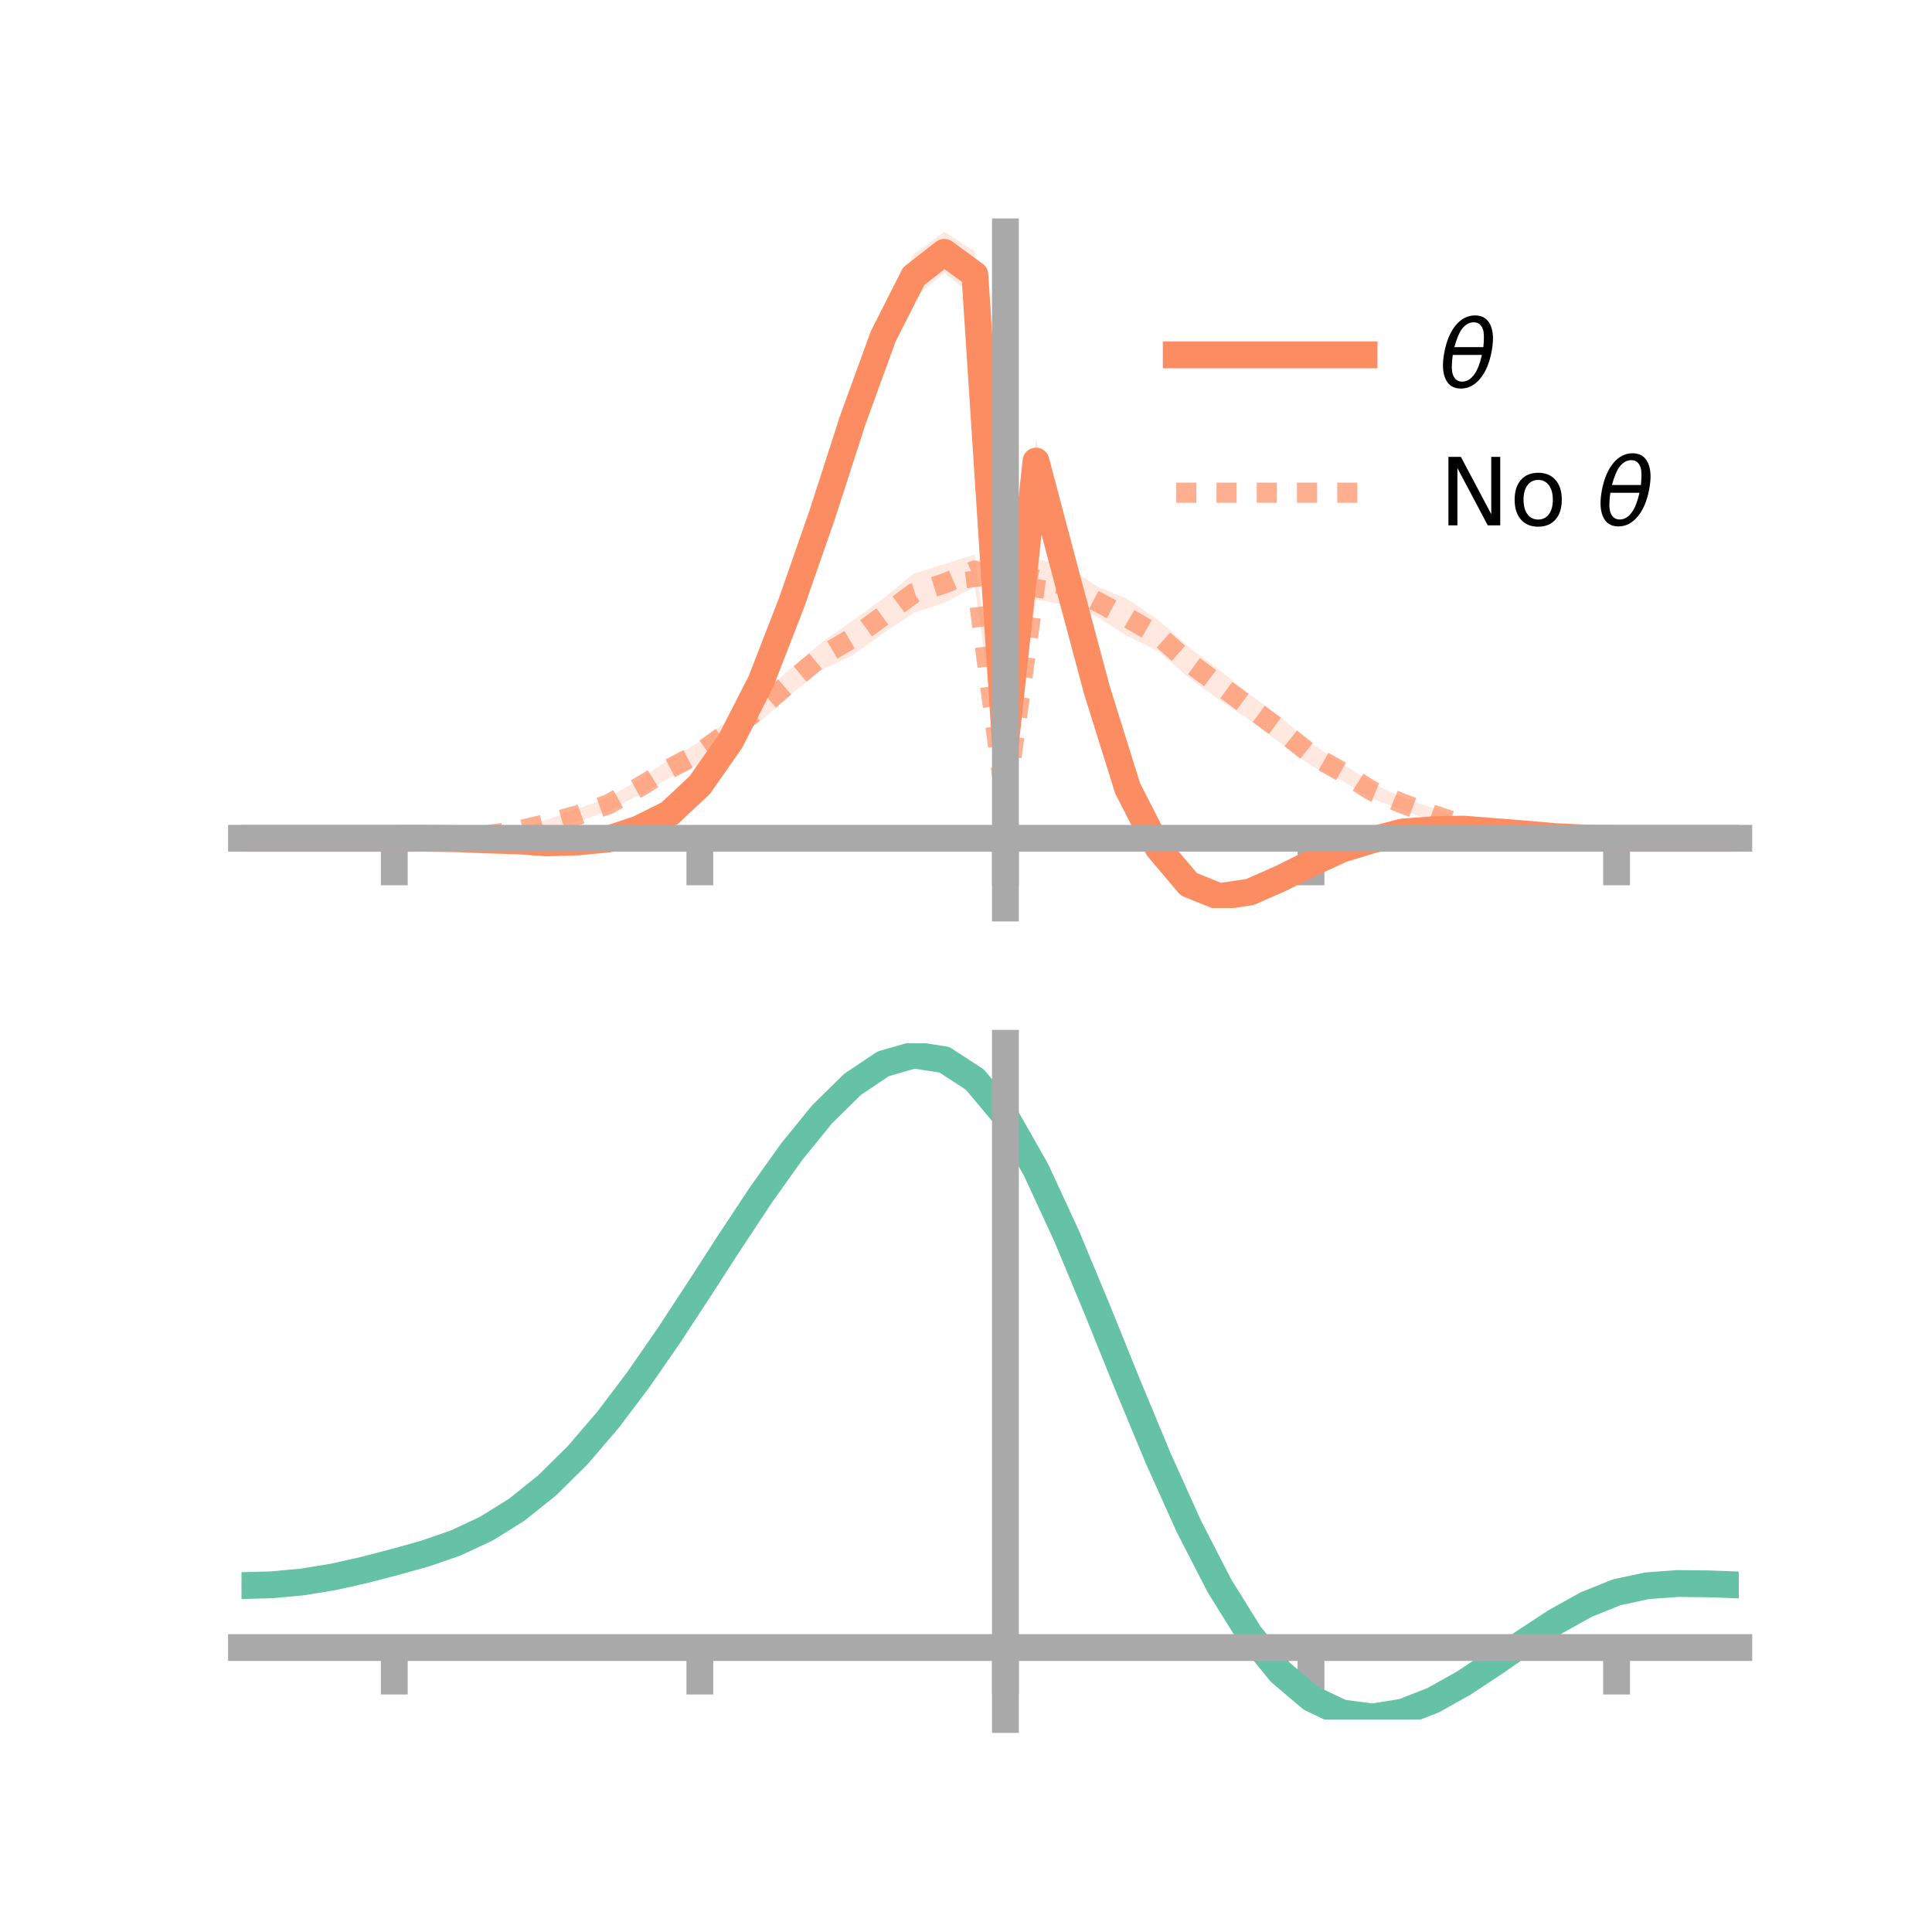 <?xml version="1.0" encoding="utf-8" standalone="no"?>
<!DOCTYPE svg PUBLIC "-//W3C//DTD SVG 1.1//EN"
  "http://www.w3.org/Graphics/SVG/1.1/DTD/svg11.dtd">
<!-- Created with matplotlib (https://matplotlib.org/) -->
<svg height="144pt" version="1.1" viewBox="0 0 144 144" width="144pt" xmlns="http://www.w3.org/2000/svg" xmlns:xlink="http://www.w3.org/1999/xlink">
 <defs>
  <style type="text/css">*{stroke-linecap:butt;stroke-linejoin:round;}</style>
 </defs>
 <g id="figure_1">
  <g id="patch_1">
   <path d="M 0 144 
L 144 144 
L 144 0 
L 0 0 
z
" style="fill:none;"/>
  </g>
  <g id="axes_1">
   <g id="patch_2">
    <path d="M 18 67.68 
L 129.6 67.68 
L 129.6 17.28 
L 18 17.28 
z
" style="fill:none;"/>
   </g>
   <g id="PolyCollection_1">
    <path clip-path="url(#pa9d574346a)" d="M 18 62.481 
L 18 62.481 
L 20.278 62.481 
L 22.555 62.481 
L 24.833 62.481 
L 27.11 62.481 
L 29.388 62.481 
L 31.665 62.437 
L 33.943 62.423 
L 36.22 62.487 
L 38.498 62.529 
L 40.776 62.626 
L 43.053 62.536 
L 45.331 62.314 
L 47.608 61.367 
L 49.886 60.232 
L 52.163 57.989 
L 54.441 54.645 
L 56.718 50.039 
L 58.996 44.065 
L 61.273 37.492 
L 63.551 30.118 
L 65.829 23.67 
L 68.106 18.941 
L 70.384 17.28 
L 72.661 18.739 
L 74.939 54.975 
L 77.216 32.717 
L 79.494 41.505 
L 81.771 49.999 
L 84.049 57.446 
L 86.327 62.022 
L 88.604 64.947 
L 90.882 65.978 
L 93.159 65.87 
L 95.437 64.879 
L 97.714 63.922 
L 99.992 62.944 
L 102.269 62.243 
L 104.547 61.736 
L 106.824 61.605 
L 109.102 61.577 
L 111.38 61.833 
L 113.657 62.018 
L 115.935 62.264 
L 118.212 62.424 
L 120.49 62.481 
L 122.767 62.481 
L 125.045 62.481 
L 127.322 62.481 
L 129.6 62.481 
L 129.6 62.481 
L 129.6 62.481 
L 127.322 62.481 
L 125.045 62.481 
L 122.767 62.481 
L 120.49 62.481 
L 118.212 62.502 
L 115.935 62.453 
L 113.657 62.298 
L 111.38 62.126 
L 109.102 62.018 
L 106.824 62.084 
L 104.547 62.284 
L 102.269 62.97 
L 99.992 63.656 
L 97.714 64.784 
L 95.437 66.092 
L 93.159 67.105 
L 90.882 67.68 
L 88.604 66.869 
L 86.327 64.402 
L 84.049 60.081 
L 81.771 52.959 
L 79.494 44.449 
L 77.216 36.019 
L 74.939 55.918 
L 72.661 22.207 
L 70.384 20.336 
L 68.106 22.219 
L 65.829 26.473 
L 63.551 32.549 
L 61.273 39.293 
L 58.996 45.787 
L 56.718 51.553 
L 54.441 55.855 
L 52.163 59.022 
L 49.886 61.043 
L 47.608 62.188 
L 45.331 62.766 
L 43.053 62.971 
L 40.776 63.018 
L 38.498 62.809 
L 36.22 62.717 
L 33.943 62.594 
L 31.665 62.516 
L 29.388 62.481 
L 27.11 62.481 
L 24.833 62.481 
L 22.555 62.481 
L 20.278 62.481 
L 18 62.481 
z
" style="fill:#fc8d62;fill-opacity:0.2;"/>
   </g>
   <g id="PolyCollection_2">
    <path clip-path="url(#pa9d574346a)" d="M 18 62.481 
L 18 62.481 
L 20.278 62.481 
L 22.555 62.481 
L 24.833 62.481 
L 27.11 62.481 
L 29.388 62.481 
L 31.665 62.441 
L 33.943 62.32 
L 36.22 62.123 
L 38.498 61.693 
L 40.776 61.099 
L 43.053 60.283 
L 45.331 59.456 
L 47.608 58.116 
L 49.886 56.609 
L 52.163 55.266 
L 54.441 53.55 
L 56.718 51.728 
L 58.996 49.797 
L 61.273 47.855 
L 63.551 46.258 
L 65.829 44.605 
L 68.106 42.755 
L 70.384 42.049 
L 72.661 41.329 
L 74.939 59.381 
L 77.216 41.637 
L 79.494 42.196 
L 81.771 43.702 
L 84.049 44.665 
L 86.327 46.203 
L 88.604 48.229 
L 90.882 49.933 
L 93.159 51.763 
L 95.437 53.43 
L 97.714 55.408 
L 99.992 56.871 
L 102.269 58.372 
L 104.547 59.452 
L 106.824 60.241 
L 109.102 61.143 
L 111.38 61.642 
L 113.657 62.103 
L 115.935 62.327 
L 118.212 62.454 
L 120.49 62.481 
L 122.767 62.481 
L 125.045 62.481 
L 127.322 62.481 
L 129.6 62.481 
L 129.6 62.481 
L 129.6 62.481 
L 127.322 62.481 
L 125.045 62.481 
L 122.767 62.481 
L 120.49 62.481 
L 118.212 62.506 
L 115.935 62.499 
L 113.657 62.411 
L 111.38 62.193 
L 109.102 61.867 
L 106.824 61.233 
L 104.547 60.35 
L 102.269 59.556 
L 99.992 58.165 
L 97.714 57.073 
L 95.437 55.382 
L 93.159 53.691 
L 90.882 52.165 
L 88.604 50.515 
L 86.327 48.532 
L 84.049 47.425 
L 81.771 45.983 
L 79.494 45.097 
L 77.216 44.681 
L 74.939 60.095 
L 72.661 43.715 
L 70.384 44.94 
L 68.106 45.665 
L 65.829 47.207 
L 63.551 48.842 
L 61.273 49.908 
L 58.996 51.713 
L 56.718 53.709 
L 54.441 55.365 
L 52.163 56.935 
L 49.886 57.988 
L 47.608 59.266 
L 45.331 60.454 
L 43.053 61.236 
L 40.776 61.706 
L 38.498 62.18 
L 36.22 62.403 
L 33.943 62.484 
L 31.665 62.494 
L 29.388 62.481 
L 27.11 62.481 
L 24.833 62.481 
L 22.555 62.481 
L 20.278 62.481 
L 18 62.481 
z
" style="fill:#fc8d62;fill-opacity:0.2;"/>
   </g>
   <g id="matplotlib.axis_1">
    <g id="xtick_1">
     <g id="line2d_1">
      <defs>
       <path d="M 0 0 
L 0 3.5 
" id="m9b39a38273" style="stroke:#a9a9a9;stroke-width:2;"/>
      </defs>
      <g>
       <use style="fill:#a9a9a9;stroke:#a9a9a9;stroke-width:2;" x="29.388" xlink:href="#m9b39a38273" y="62.481"/>
      </g>
     </g>
    </g>
    <g id="xtick_2">
     <g id="line2d_2">
      <g>
       <use style="fill:#a9a9a9;stroke:#a9a9a9;stroke-width:2;" x="52.163" xlink:href="#m9b39a38273" y="62.481"/>
      </g>
     </g>
    </g>
    <g id="xtick_3">
     <g id="line2d_3">
      <g>
       <use style="fill:#a9a9a9;stroke:#a9a9a9;stroke-width:2;" x="74.939" xlink:href="#m9b39a38273" y="62.481"/>
      </g>
     </g>
    </g>
    <g id="xtick_4">
     <g id="line2d_4">
      <g>
       <use style="fill:#a9a9a9;stroke:#a9a9a9;stroke-width:2;" x="97.714" xlink:href="#m9b39a38273" y="62.481"/>
      </g>
     </g>
    </g>
    <g id="xtick_5">
     <g id="line2d_5">
      <g>
       <use style="fill:#a9a9a9;stroke:#a9a9a9;stroke-width:2;" x="120.49" xlink:href="#m9b39a38273" y="62.481"/>
      </g>
     </g>
    </g>
   </g>
   <g id="matplotlib.axis_2"/>
   <g id="line2d_6">
    <path clip-path="url(#pa9d574346a)" d="M 18 62.481 
L 20.278 62.481 
L 22.555 62.481 
L 24.833 62.481 
L 27.11 62.481 
L 29.388 62.481 
L 31.665 62.476 
L 33.943 62.509 
L 36.22 62.602 
L 38.498 62.669 
L 40.776 62.822 
L 43.053 62.753 
L 45.331 62.54 
L 47.608 61.778 
L 49.886 60.638 
L 52.163 58.505 
L 54.441 55.25 
L 56.718 50.796 
L 58.996 44.926 
L 61.273 38.393 
L 63.551 31.334 
L 65.829 25.072 
L 68.106 20.58 
L 70.384 18.808 
L 72.661 20.473 
L 74.939 55.446 
L 77.216 34.368 
L 79.494 42.977 
L 81.771 51.479 
L 84.049 58.764 
L 86.327 63.212 
L 88.604 65.908 
L 90.882 66.829 
L 93.159 66.487 
L 95.437 65.485 
L 97.714 64.353 
L 99.992 63.3 
L 102.269 62.606 
L 104.547 62.01 
L 106.824 61.844 
L 109.102 61.798 
L 111.38 61.979 
L 113.657 62.158 
L 115.935 62.358 
L 118.212 62.463 
L 120.49 62.481 
L 122.767 62.481 
L 125.045 62.481 
L 127.322 62.481 
L 129.6 62.481 
" style="fill:none;stroke:#fc8d62;stroke-linecap:square;stroke-width:2;"/>
   </g>
   <g id="line2d_7">
    <path clip-path="url(#pa9d574346a)" d="M 18 62.481 
L 20.278 62.481 
L 22.555 62.481 
L 24.833 62.481 
L 27.11 62.481 
L 29.388 62.481 
L 31.665 62.467 
L 33.943 62.402 
L 36.22 62.263 
L 38.498 61.936 
L 40.776 61.402 
L 43.053 60.76 
L 45.331 59.955 
L 47.608 58.691 
L 49.886 57.298 
L 52.163 56.1 
L 54.441 54.457 
L 56.718 52.718 
L 58.996 50.755 
L 61.273 48.881 
L 63.551 47.55 
L 65.829 45.906 
L 68.106 44.21 
L 70.384 43.494 
L 72.661 42.522 
L 74.939 59.738 
L 77.216 43.159 
L 79.494 43.647 
L 81.771 44.842 
L 84.049 46.045 
L 86.327 47.367 
L 88.604 49.372 
L 90.882 51.049 
L 93.159 52.727 
L 95.437 54.406 
L 97.714 56.24 
L 99.992 57.518 
L 102.269 58.964 
L 104.547 59.901 
L 106.824 60.737 
L 109.102 61.505 
L 111.38 61.918 
L 113.657 62.257 
L 115.935 62.413 
L 118.212 62.48 
L 120.49 62.481 
L 122.767 62.481 
L 125.045 62.481 
L 127.322 62.481 
L 129.6 62.481 
" style="fill:none;stroke:#fc8d62;stroke-dasharray:1.5,1.5;stroke-dashoffset:0;stroke-opacity:0.7;stroke-width:1.5;"/>
   </g>
   <g id="patch_3">
    <path d="M 74.939 67.68 
L 74.939 17.28 
" style="fill:none;stroke:#a9a9a9;stroke-linecap:square;stroke-linejoin:miter;stroke-width:2;"/>
   </g>
   <g id="patch_4">
    <path d="M 129.6 67.68 
L 129.6 17.28 
" style="fill:none;"/>
   </g>
   <g id="patch_5">
    <path d="M 18 62.481 
L 129.6 62.481 
" style="fill:none;stroke:#a9a9a9;stroke-linecap:square;stroke-linejoin:miter;stroke-width:2;"/>
   </g>
   <g id="patch_6">
    <path d="M 18 17.28 
L 129.6 17.28 
" style="fill:none;"/>
   </g>
   <g id="legend_1">
    <g id="line2d_8">
     <path d="M 87.67 26.449 
L 101.67 26.449 
" style="fill:none;stroke:#fc8d62;stroke-linecap:square;stroke-width:2;"/>
    </g>
    <g id="line2d_9"/>
    <g id="text_1">
     <!-- $\theta$ -->
     <g transform="translate(107.27 28.899)scale(0.07 -0.07)">
      <defs>
       <path d="M 45.516 34.672 
L 14.453 34.672 
Q 12.359 20.062 14.5 13.875 
Q 17.188 6.25 24.469 6.25 
Q 31.781 6.25 37.359 13.922 
Q 42.234 20.656 45.516 34.672 
z
M 47.016 42.969 
Q 48.344 56.844 46.625 61.719 
Q 43.953 69.438 36.766 69.438 
Q 29.297 69.438 23.828 61.812 
Q 19.531 55.672 16.156 42.969 
z
M 38.188 76.766 
Q 49.906 76.766 54.594 66.406 
Q 59.281 56.109 55.719 37.844 
Q 52.203 19.625 43.453 9.281 
Q 34.766 -1.125 23.047 -1.125 
Q 11.281 -1.125 6.641 9.281 
Q 2 19.625 5.516 37.844 
Q 9.078 56.109 17.719 66.406 
Q 26.422 76.766 38.188 76.766 
z
" id="DejaVuSans-Oblique-952"/>
      </defs>
      <use transform="translate(0 0.234)" xlink:href="#DejaVuSans-Oblique-952"/>
     </g>
    </g>
    <g id="line2d_10">
     <path d="M 87.67 36.724 
L 101.67 36.724 
" style="fill:none;stroke:#fc8d62;stroke-dasharray:1.5,1.5;stroke-dashoffset:0;stroke-opacity:0.7;stroke-width:1.5;"/>
    </g>
    <g id="line2d_11"/>
    <g id="text_2">
     <!-- No $\theta$ -->
     <g transform="translate(107.27 39.174)scale(0.07 -0.07)">
      <defs>
       <path d="M 9.812 72.906 
L 23.094 72.906 
L 55.422 11.922 
L 55.422 72.906 
L 64.984 72.906 
L 64.984 0 
L 51.703 0 
L 19.391 60.984 
L 19.391 0 
L 9.812 0 
z
" id="DejaVuSans-78"/>
       <path d="M 30.609 48.391 
Q 23.391 48.391 19.188 42.75 
Q 14.984 37.109 14.984 27.297 
Q 14.984 17.484 19.156 11.844 
Q 23.344 6.203 30.609 6.203 
Q 37.797 6.203 41.984 11.859 
Q 46.188 17.531 46.188 27.297 
Q 46.188 37.016 41.984 42.703 
Q 37.797 48.391 30.609 48.391 
z
M 30.609 56 
Q 42.328 56 49.016 48.375 
Q 55.719 40.766 55.719 27.297 
Q 55.719 13.875 49.016 6.219 
Q 42.328 -1.422 30.609 -1.422 
Q 18.844 -1.422 12.172 6.219 
Q 5.516 13.875 5.516 27.297 
Q 5.516 40.766 12.172 48.375 
Q 18.844 56 30.609 56 
z
" id="DejaVuSans-111"/>
       <path id="DejaVuSans-32"/>
      </defs>
      <use transform="translate(0 0.234)" xlink:href="#DejaVuSans-78"/>
      <use transform="translate(74.805 0.234)" xlink:href="#DejaVuSans-111"/>
      <use transform="translate(135.986 0.234)" xlink:href="#DejaVuSans-32"/>
      <use transform="translate(167.773 0.234)" xlink:href="#DejaVuSans-Oblique-952"/>
     </g>
    </g>
   </g>
  </g>
  <g id="axes_2">
   <g id="patch_7">
    <path d="M 18 128.16 
L 129.6 128.16 
L 129.6 77.76 
L 18 77.76 
z
" style="fill:none;"/>
   </g>
   <g id="PolyCollection_3">
    <path clip-path="url(#p4e951307c3)" d="M 18 118.259 
L 18 118.107 
L 20.278 118.046 
L 22.555 117.827 
L 24.833 117.443 
L 27.11 116.918 
L 29.388 116.31 
L 31.665 115.658 
L 33.943 114.855 
L 36.22 113.779 
L 38.498 112.343 
L 40.776 110.492 
L 43.053 108.206 
L 45.331 105.5 
L 47.608 102.425 
L 49.886 99.061 
L 52.163 95.514 
L 54.441 91.911 
L 56.718 88.398 
L 58.996 85.132 
L 61.273 82.273 
L 63.551 79.986 
L 65.829 78.431 
L 68.106 77.76 
L 70.384 78.113 
L 72.661 79.617 
L 74.939 82.378 
L 77.216 86.435 
L 79.494 91.433 
L 81.771 96.975 
L 84.049 102.69 
L 86.327 108.251 
L 88.604 113.386 
L 90.882 117.883 
L 93.159 121.595 
L 95.437 124.437 
L 97.714 126.387 
L 99.992 127.478 
L 102.269 127.79 
L 104.547 127.436 
L 106.824 126.552 
L 109.102 125.288 
L 111.38 123.799 
L 113.657 122.241 
L 115.935 120.76 
L 118.212 119.496 
L 120.49 118.579 
L 122.767 118.089 
L 125.045 117.929 
L 127.322 117.958 
L 129.6 118.052 
L 129.6 118.218 
L 129.6 118.218 
L 127.322 118.141 
L 125.045 118.126 
L 122.767 118.295 
L 120.49 118.788 
L 118.212 119.708 
L 115.935 120.985 
L 113.657 122.49 
L 111.38 124.081 
L 109.102 125.602 
L 106.824 126.893 
L 104.547 127.796 
L 102.269 128.16 
L 99.992 127.855 
L 97.714 126.778 
L 95.437 124.864 
L 93.159 122.091 
L 90.882 118.482 
L 88.604 114.117 
L 86.327 109.134 
L 84.049 103.735 
L 81.771 98.183 
L 79.494 92.795 
L 77.216 87.935 
L 74.939 83.991 
L 72.661 81.311 
L 70.384 79.853 
L 68.106 79.509 
L 65.829 80.153 
L 63.551 81.646 
L 61.273 83.84 
L 58.996 86.581 
L 56.718 89.712 
L 54.441 93.077 
L 52.163 96.527 
L 49.886 99.928 
L 47.608 103.157 
L 45.331 106.115 
L 43.053 108.725 
L 40.776 110.938 
L 38.498 112.735 
L 36.22 114.129 
L 33.943 115.17 
L 31.665 115.941 
L 29.388 116.56 
L 27.11 117.134 
L 24.833 117.627 
L 22.555 117.988 
L 20.278 118.196 
L 18 118.259 
z
" style="fill:#66c2a5;fill-opacity:0.2;"/>
   </g>
   <g id="matplotlib.axis_3">
    <g id="xtick_6">
     <g id="line2d_12">
      <g>
       <use style="fill:#a9a9a9;stroke:#a9a9a9;stroke-width:2;" x="29.388" xlink:href="#m9b39a38273" y="122.798"/>
      </g>
     </g>
    </g>
    <g id="xtick_7">
     <g id="line2d_13">
      <g>
       <use style="fill:#a9a9a9;stroke:#a9a9a9;stroke-width:2;" x="52.163" xlink:href="#m9b39a38273" y="122.798"/>
      </g>
     </g>
    </g>
    <g id="xtick_8">
     <g id="line2d_14">
      <g>
       <use style="fill:#a9a9a9;stroke:#a9a9a9;stroke-width:2;" x="74.939" xlink:href="#m9b39a38273" y="122.798"/>
      </g>
     </g>
    </g>
    <g id="xtick_9">
     <g id="line2d_15">
      <g>
       <use style="fill:#a9a9a9;stroke:#a9a9a9;stroke-width:2;" x="97.714" xlink:href="#m9b39a38273" y="122.798"/>
      </g>
     </g>
    </g>
    <g id="xtick_10">
     <g id="line2d_16">
      <g>
       <use style="fill:#a9a9a9;stroke:#a9a9a9;stroke-width:2;" x="120.49" xlink:href="#m9b39a38273" y="122.798"/>
      </g>
     </g>
    </g>
   </g>
   <g id="matplotlib.axis_4"/>
   <g id="line2d_17">
    <path clip-path="url(#p4e951307c3)" d="M 18 118.183 
L 20.278 118.121 
L 22.555 117.908 
L 24.833 117.535 
L 27.11 117.026 
L 29.388 116.435 
L 31.665 115.8 
L 33.943 115.013 
L 36.22 113.954 
L 38.498 112.539 
L 40.776 110.715 
L 43.053 108.465 
L 45.331 105.807 
L 47.608 102.791 
L 49.886 99.494 
L 52.163 96.021 
L 54.441 92.494 
L 56.718 89.055 
L 58.996 85.856 
L 61.273 83.057 
L 63.551 80.816 
L 65.829 79.292 
L 68.106 78.634 
L 70.384 78.983 
L 72.661 80.464 
L 74.939 83.185 
L 77.216 87.185 
L 79.494 92.114 
L 81.771 97.579 
L 84.049 103.213 
L 86.327 108.693 
L 88.604 113.751 
L 90.882 118.183 
L 93.159 121.843 
L 95.437 124.651 
L 97.714 126.582 
L 99.992 127.666 
L 102.269 127.975 
L 104.547 127.616 
L 106.824 126.723 
L 109.102 125.445 
L 111.38 123.94 
L 113.657 122.365 
L 115.935 120.872 
L 118.212 119.602 
L 120.49 118.683 
L 122.767 118.192 
L 125.045 118.027 
L 127.322 118.05 
L 129.6 118.135 
" style="fill:none;stroke:#66c2a5;stroke-linecap:square;stroke-width:2;"/>
   </g>
   <g id="patch_8">
    <path d="M 74.939 128.16 
L 74.939 77.76 
" style="fill:none;stroke:#a9a9a9;stroke-linecap:square;stroke-linejoin:miter;stroke-width:2;"/>
   </g>
   <g id="patch_9">
    <path d="M 129.6 128.16 
L 129.6 77.76 
" style="fill:none;"/>
   </g>
   <g id="patch_10">
    <path d="M 18 122.798 
L 129.6 122.798 
" style="fill:none;stroke:#a9a9a9;stroke-linecap:square;stroke-linejoin:miter;stroke-width:2;"/>
   </g>
   <g id="patch_11">
    <path d="M 18 77.76 
L 129.6 77.76 
" style="fill:none;"/>
   </g>
  </g>
 </g>
 <defs>
  <clipPath id="pa9d574346a">
   <rect height="50.4" width="111.6" x="18" y="17.28"/>
  </clipPath>
  <clipPath id="p4e951307c3">
   <rect height="50.4" width="111.6" x="18" y="77.76"/>
  </clipPath>
 </defs>
</svg>
